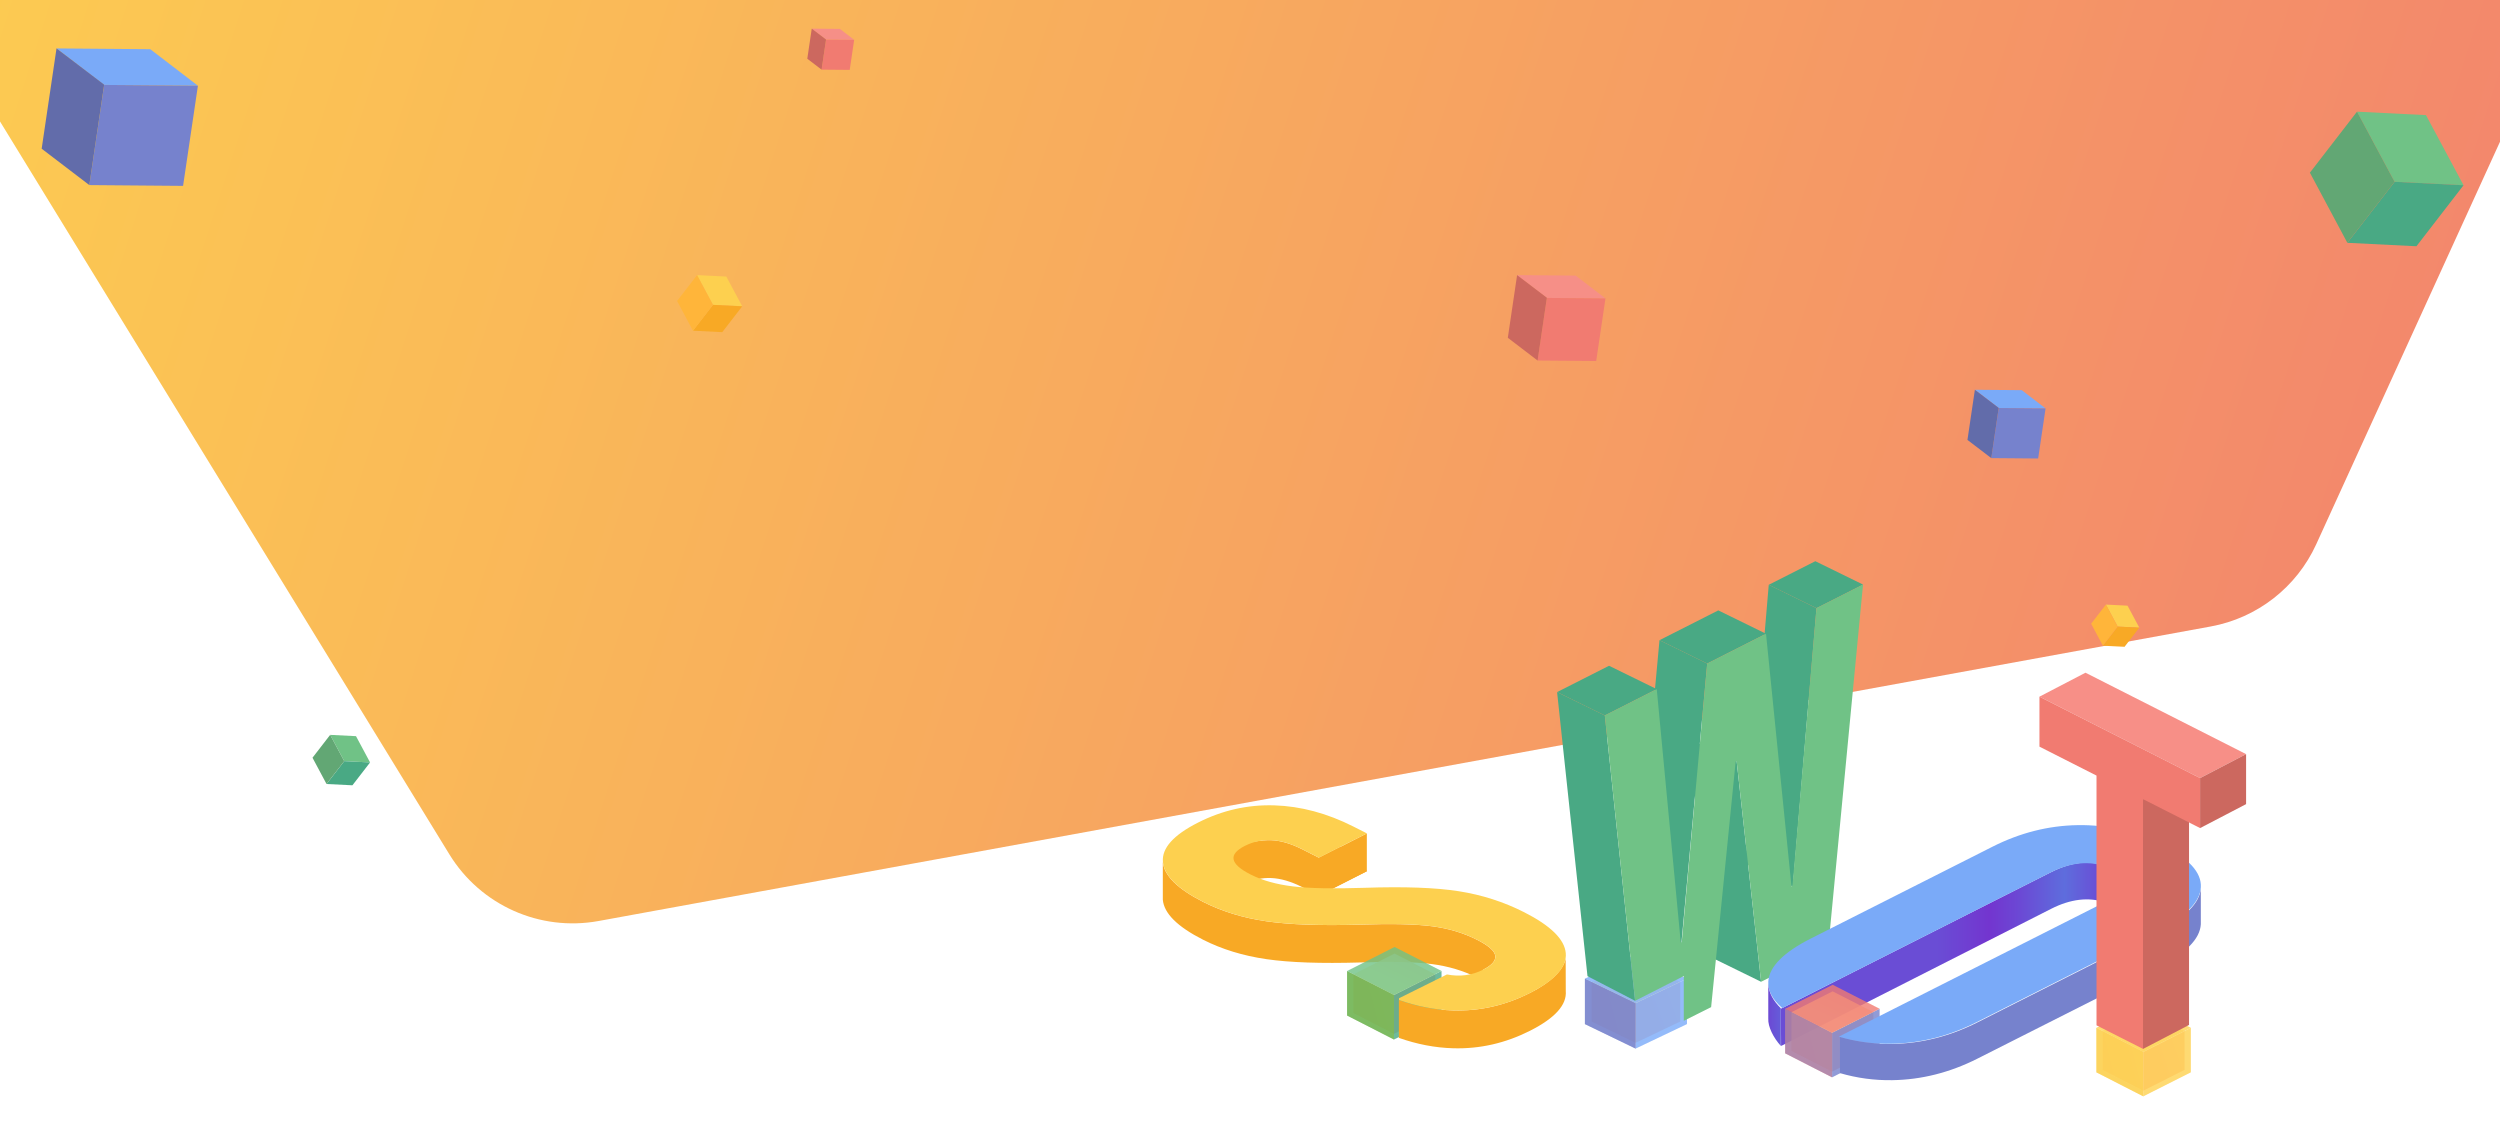 <svg width="1920" height="865" viewBox="0 0 1920 865" fill="none" xmlns="http://www.w3.org/2000/svg">
<path d="M-67 -16H1977L1778.84 418.044C1763.77 451.056 1733.52 474.616 1697.82 481.138L459.717 707.331C414.623 715.569 369.102 695.24 345.14 656.16L-67 -16Z" fill="url(#paint0_linear_0_1)"/>
<g filter="url(#filter0_d_0_1)">
<path d="M976.083 660.247C967.538 655.914 959.633 653.587 952.413 653.286C945.194 652.986 933.244 654.831 926.87 658.061C914.898 664.119 920.381 678.944 932.97 686.266C939.071 683.357 945.536 682.033 952.413 682.334C959.633 682.655 967.516 684.962 976.083 689.295L988.924 695.795L1025.75 677.118L1015.43 663.377C1011.95 661.612 1008.48 660.047 1005.01 658.582L988.924 666.727L976.083 660.247Z" fill="#F8A925"/>
<path d="M1075.72 748.413C1088.4 750.058 1099.96 753.529 1110.43 758.825C1112.07 759.667 1113.53 760.47 1114.88 761.292C1114.97 761.252 1115.09 752.706 1115.18 752.646C1121.78 749.296 1124.84 745.765 1124.34 742.034C1123.84 738.323 1119.2 734.231 1110.4 729.777C1099.96 724.481 1088.38 721.011 1075.7 719.366C1063.02 717.721 1044.72 717.3 1020.82 718.102C990.5 719.025 966.419 718.162 948.53 715.554C930.64 712.946 914.441 707.971 899.956 700.629C880.239 690.639 869.934 680.388 869.043 669.876V696.417C868.998 697.259 868.975 698.102 869.043 698.944C869.934 709.456 880.239 719.707 899.956 729.697C914.441 737.039 930.64 742.014 948.53 744.622C966.419 747.23 990.523 748.072 1020.82 747.17C1044.76 746.367 1063.04 746.768 1075.72 748.413Z" fill="#F8A925"/>
<path d="M988.901 695.795V666.747L1025.73 648.071V677.118L988.901 695.795Z" fill="#F8A925"/>
<path opacity="0.8" d="M1046.59 802.015L1078.3 786.007V756.317L1046.59 772.326V802.015Z" fill="url(#paint1_linear_0_1)"/>
<path opacity="0.8" d="M1015.36 786.007L1046.61 802.015V772.326L1015.36 756.337V786.007Z" fill="url(#paint2_linear_0_1)"/>
<path opacity="0.8" d="M1015.36 756.337L1046.61 772.326L1078.3 756.317L1047 740.329L1015.36 756.337Z" fill="url(#paint3_linear_0_1)"/>
<path opacity="0.8" d="M1046.57 806.368L1083.1 787.933V753.709L1046.57 772.145V806.368Z" fill="#49A984"/>
<path opacity="0.8" d="M1010.56 787.933L1046.59 806.368V772.145L1010.56 753.729V787.933Z" fill="#70B452"/>
<path opacity="0.5" d="M1010.56 787.933L1046.59 806.368V772.145L1010.56 753.729V787.933Z" fill="#70B452"/>
<path opacity="0.8" d="M1010.56 753.729L1046.59 772.145L1083.1 753.709L1047.05 735.274L1010.56 753.729Z" fill="#70C286"/>
<path d="M1178.51 769.096C1178.44 768.333 1178.44 744.321 1178.44 744.321C1176.55 753.148 1167.29 762.355 1151.16 770.52C1132.27 780.089 1112.6 784.603 1092.1 784.021C1078.12 783.64 1064.18 780.932 1050.34 776.037V805.084C1064.18 809.979 1078.1 812.687 1092.1 813.068C1112.6 813.65 1132.27 809.137 1151.16 799.568C1170.29 789.878 1179.4 779.728 1178.51 769.096Z" fill="#F8A925"/>
<path d="M1178.51 740.048C1177.62 729.436 1166.95 718.944 1146.53 708.573C1130.85 700.629 1114.13 695.253 1096.35 692.465C1078.58 689.676 1054.41 688.794 1023.88 689.837C999.983 690.639 981.682 690.278 969.002 688.753C956.322 687.229 945.469 684.18 936.445 679.606C920.543 671.541 919.058 664.219 932.058 657.64C938.432 654.41 945.218 652.945 952.461 653.266C959.68 653.587 967.563 655.894 976.131 660.227L988.971 666.727L1025.8 648.051L1015.47 642.815C995.277 632.584 975.011 627.148 954.631 626.506C934.274 625.884 914.739 630.277 896.096 639.746C877.201 649.314 868.222 659.365 869.113 669.856C870.004 680.368 880.308 690.619 900.026 700.609C914.511 707.951 930.71 712.926 948.599 715.534C966.489 718.142 990.593 718.985 1020.89 718.082C1044.81 717.279 1063.09 717.701 1075.77 719.346C1088.45 720.991 1100.01 724.461 1110.47 729.757C1119.27 734.211 1123.91 738.303 1124.41 742.014C1124.91 745.745 1121.85 749.276 1115.25 752.626C1106.48 757.08 1097.15 758.303 1087.24 756.377L1050.43 774.673V776.017C1064.28 780.911 1078.19 783.62 1092.2 784.001C1112.69 784.582 1132.36 780.069 1151.26 770.5C1170.29 760.831 1179.4 750.68 1178.51 740.048Z" fill="#FDD04F"/>
</g>
<g filter="url(#filter1_d_0_1)">
<path d="M1211.74 519.302L1248.38 537.256L1208.49 557.477L1171.84 539.523L1211.74 519.302Z" fill="#49A984"/>
<path d="M1250.49 499.663L1287.13 517.617L1332.3 494.728L1295.65 476.774L1250.49 499.663Z" fill="#49A984"/>
<path d="M1334.4 457.115L1371.05 475.069L1406.81 456.954L1370.16 439L1334.4 457.115Z" fill="#49A984"/>
<path d="M1352.89 688.914L1316.24 670.94L1334.4 457.115L1371.05 475.069L1352.89 688.914Z" fill="#49A984"/>
<path d="M1328.53 762.014L1291.88 744.06L1272.33 575.03L1309.73 592.603L1328.53 762.014Z" fill="#49A984"/>
<path d="M1267.16 733.97L1287.13 517.617L1250.49 499.663L1230.52 716.016L1267.16 733.97Z" fill="#49A984"/>
<path opacity="0.8" d="M1232.15 808.888L1266.42 792.54V762.22L1232.15 778.568V808.888Z" fill="url(#paint4_linear_0_1)"/>
<path opacity="0.8" d="M1198.39 792.54L1232.17 808.888V778.568L1198.39 762.24V792.54Z" fill="url(#paint5_linear_0_1)"/>
<path opacity="0.8" d="M1198.39 762.241L1232.17 778.568L1266.42 762.22L1232.59 745.892L1198.39 762.241Z" fill="url(#paint6_linear_0_1)"/>
<path opacity="0.8" d="M1232.12 813.334L1271.6 794.507V759.557L1232.12 778.384V813.334Z" fill="#7AAAF8"/>
<path opacity="0.8" d="M1193.21 794.507L1232.15 813.334V778.384L1193.21 759.577V794.507Z" fill="#7682CD"/>
<path opacity="0.5" d="M1193.21 794.507L1232.15 813.334V778.384L1193.21 759.577V794.507Z" fill="#7682CD"/>
<path opacity="0.8" d="M1193.21 759.577L1232.15 778.384L1271.6 759.557L1232.64 740.73L1193.21 759.577Z" fill="#7AAAF8"/>
<path d="M1231.75 776.618L1208.49 557.477L1171.84 539.523L1195.19 757.701L1231.75 776.618Z" fill="#49A984"/>
<path d="M1371.05 475.069L1352.61 688.392L1351.86 688.774L1332.3 494.728L1287.13 517.617L1267.58 731.502L1266.82 731.884L1248.38 537.256L1208.49 557.477L1231.75 776.619L1269.15 757.581V791.985L1290.15 781.473L1308.97 592.985L1309.73 592.603L1328.53 762.014L1380.08 735.896L1406.81 456.954L1371.05 475.069Z" fill="#70C286"/>
</g>
<g filter="url(#filter2_d_0_1)">
<path d="M1343.88 811.299L1551.26 705.982C1566.19 698.419 1580.01 696.786 1592.8 701.021L1594.94 699.932C1612.46 691.058 1613.93 682.93 1599.37 675.549C1584.81 668.167 1568.78 668.914 1551.26 677.787L1343.67 782.721L1343.88 811.299Z" fill="url(#paint7_linear_0_1)"/>
</g>
<g filter="url(#filter3_d_0_1)">
<path opacity="0.8" d="M1383.03 831.044L1414.74 815.035V785.346L1383.03 801.354V831.044Z" fill="url(#paint8_linear_0_1)"/>
<path opacity="0.8" d="M1351.8 815.035L1383.05 831.044V801.354L1351.8 785.366V815.035Z" fill="url(#paint9_linear_0_1)"/>
<path opacity="0.8" d="M1351.8 785.366L1383.05 801.354L1414.74 785.346L1383.44 769.358L1351.8 785.366Z" fill="url(#paint10_linear_0_1)"/>
<path opacity="0.8" d="M1383.01 835.397L1419.54 816.961V782.738L1383.01 801.174V835.397Z" fill="#7682CD"/>
<path opacity="0.8" d="M1347 816.961L1383.03 835.397V801.174L1347 782.758V816.961Z" fill="#F17B71"/>
<path opacity="0.5" d="M1347 816.961L1383.03 835.397V801.174L1347 782.758V816.961Z" fill="#7682CD"/>
<path opacity="0.8" d="M1347 782.758L1383.03 801.174L1419.54 782.738L1383.49 764.302L1347 782.758Z" fill="#F17B71"/>
</g>
<g filter="url(#filter4_d_0_1)">
<path d="M1633.51 723.049L1494.65 793.197C1473.52 803.872 1451.72 809.389 1429.27 809.728C1415.5 809.947 1402.11 808.114 1389.07 804.31V832.154C1402.09 835.958 1415.5 837.791 1429.27 837.572C1451.72 837.233 1473.52 831.716 1494.65 821.041L1633.51 750.893C1654.63 740.217 1665.54 729.203 1666.24 717.87C1666.29 717.153 1666.29 716.436 1666.24 715.719V690.026C1665.54 701.379 1654.63 712.373 1633.51 723.049Z" fill="#7682CD"/>
</g>
<g filter="url(#filter5_d_0_1)">
<path d="M1636.42 656.774C1615.85 646.38 1594.29 641.363 1571.77 641.703C1549.23 642.043 1527.38 647.58 1506.19 658.293L1366.89 728.693C1345.7 739.406 1334.73 750.46 1334.05 761.833C1333.61 768.809 1337.2 775.585 1344.76 782.201L1550.74 678.122C1568.16 669.327 1584.1 668.587 1598.58 675.903C1613.06 683.219 1611.6 691.274 1594.17 700.069L1388.19 804.149C1401.26 807.967 1414.71 809.805 1428.52 809.586C1451.04 809.246 1472.92 803.709 1494.11 792.995L1633.41 722.596C1654.6 711.882 1665.54 700.829 1666.25 689.455C1666.91 678.062 1656.97 667.168 1636.42 656.774Z" fill="#7AAAF8"/>
</g>
<g filter="url(#filter6_d_0_1)">
<path d="M1343.67 782.354C1337.6 776.315 1334.36 770.133 1334.03 763.808V790.194C1333.68 796.602 1338.1 805.056 1343.67 811.299V782.354Z" fill="url(#paint11_linear_0_1)"/>
</g>
<g filter="url(#filter7_d_0_1)">
<path opacity="0.8" d="M1622.06 845.647L1653.77 829.639V799.949L1622.06 815.957V845.647Z" fill="url(#paint12_linear_0_1)"/>
<path opacity="0.8" d="M1590.83 829.639L1622.08 845.647V815.957L1590.83 799.969V829.639Z" fill="url(#paint13_linear_0_1)"/>
<path opacity="0.8" d="M1590.83 799.969L1622.08 815.957L1653.77 799.949L1622.47 783.961L1590.83 799.969Z" fill="url(#paint14_linear_0_1)"/>
<path opacity="0.8" d="M1622.04 850L1658.57 831.564V797.341L1622.04 815.777V850Z" fill="#FDD04F"/>
<path opacity="0.8" d="M1586.03 831.564L1622.06 850V815.777L1586.03 797.361V831.564Z" fill="#FDD04F"/>
<path opacity="0.5" d="M1586.03 831.564L1622.06 850V815.777L1586.03 797.361V831.564Z" fill="#FDD04F"/>
<path opacity="0.8" d="M1586.03 797.361L1622.06 815.777L1658.57 797.341L1622.52 778.905L1586.03 797.361Z" fill="#FDD04F"/>
</g>
<g filter="url(#filter8_d_0_1)">
<path d="M1542.3 543.034L1577.65 524.638L1701 587.167L1665.65 605.583L1542.3 543.034Z" fill="#F78F87"/>
<path d="M1665.65 643.978L1701 625.563V587.167L1665.65 605.582V643.978Z" fill="#CC685F"/>
<path d="M1621.83 813.59L1657.18 795.174V603.356L1621.83 621.751V813.59Z" fill="#CC685F"/>
<path d="M1586.12 603.657L1542.3 581.43V543.034L1665.65 605.562V643.958L1621.83 621.731V813.55L1586.12 795.455V603.657V603.657Z" fill="#F17B71"/>
</g>
<g filter="url(#filter9_d_0_1)">
<path d="M145 53.828L73 53.221L36.4 25.183L108.4 25.79L145 53.828Z" fill="#7AAAF8"/>
<path d="M133.6 130.755L61.6 130.147L73 53.221L145 53.828L133.6 130.755Z" fill="#7682CD"/>
<path d="M61.6 130.147L25 102.211L36.4 25.183L73 53.018L61.6 130.147Z" fill="#626CAA"/>
<path d="M1564 301.663L1528 301.36L1509.7 287.341L1545.7 287.644L1564 301.663Z" fill="#7AAAF8"/>
<path d="M1558.3 340.127L1522.3 339.823L1528 301.36L1564 301.663L1558.3 340.127Z" fill="#7682CD"/>
<path d="M1522.3 339.823L1504 325.855L1509.7 287.341L1528 301.258L1522.3 339.823Z" fill="#626CAA"/>
<path d="M1226 217.183L1181 216.804L1158.12 199.28L1203.12 199.66L1226 217.183Z" fill="#F68F87"/>
<path d="M1218.88 265.262L1173.88 264.883L1181 216.804L1226 217.183L1218.88 265.262Z" fill="#F17B71"/>
<path d="M1173.88 264.883L1151 247.422L1158.13 199.28L1181 216.677L1173.88 264.883Z" fill="#CC685F"/>
<path d="M563.036 223.239L540.575 222.12L528.343 199.28L550.804 200.399L563.036 223.239Z" fill="#FDD04F"/>
<path d="M547.694 243.106L525.198 241.987L540.575 222.12L563.036 223.239L547.694 243.106Z" fill="#F8A925"/>
<path d="M525.198 241.987L513 219.147L528.343 199.28L540.575 222.12L525.198 241.987Z" fill="#FFB53A"/>
<path d="M1636 470.045L1619.39 469.217L1610.35 452.328L1626.95 453.156L1636 470.045Z" fill="#FDD04F"/>
<path d="M1624.65 484.736L1608.02 483.908L1619.39 469.217L1636 470.045L1624.65 484.736Z" fill="#F8A925"/>
<path d="M1608.02 483.908L1599 467.019L1610.35 452.328L1619.39 469.217L1608.02 483.908Z" fill="#FFB53A"/>
<path d="M1885 130.271L1832.03 127.631L1803.18 73.768L1856.15 76.408L1885 130.271Z" fill="#70C286"/>
<path d="M1848.82 177.122L1795.77 174.483L1832.03 127.631L1885 130.271L1848.82 177.122Z" fill="#49A984"/>
<path d="M1795.77 174.483L1767 120.62L1803.18 73.768L1832.03 127.631L1795.77 174.483Z" fill="#62A774"/>
<path d="M277.219 573.552L257.369 572.563L246.559 552.379L266.408 553.368L277.219 573.552Z" fill="#70C286"/>
<path d="M263.66 591.109L243.78 590.12L257.369 572.563L277.219 573.552L263.66 591.109Z" fill="#49A984"/>
<path d="M243.78 590.12L233 569.936L246.559 552.379L257.369 572.563L243.78 590.12Z" fill="#62A774"/>
<path d="M649 18.593L627.4 18.411L616.42 10L638.02 10.182L649 18.593Z" fill="#F68F87"/>
<path d="M645.58 41.672L623.98 41.489L627.4 18.411L649 18.593L645.58 41.672Z" fill="#F17B71"/>
<path d="M623.98 41.489L613 33.108L616.42 10L627.4 18.351L623.98 41.489Z" fill="#CC685F"/>
</g>
<defs>
<filter id="filter0_d_0_1" x="869" y="595.448" width="356.573" height="232.671" filterUnits="userSpaceOnUse" color-interpolation-filters="sRGB">
<feFlood flood-opacity="0" result="BackgroundImageFix"/>
<feColorMatrix in="SourceAlpha" type="matrix" values="0 0 0 0 0 0 0 0 0 0 0 0 0 0 0 0 0 0 127 0" result="hardAlpha"/>
<feOffset dx="24" dy="-8"/>
<feGaussianBlur stdDeviation="11.5"/>
<feColorMatrix type="matrix" values="0 0 0 0 0 0 0 0 0 0 0 0 0 0 0 0 0 0 0.08 0"/>
<feBlend mode="normal" in2="BackgroundImageFix" result="effect1_dropShadow_0_1"/>
<feBlend mode="normal" in="SourceGraphic" in2="effect1_dropShadow_0_1" result="shape"/>
</filter>
<filter id="filter1_d_0_1" x="1171.84" y="408" width="281.963" height="420.334" filterUnits="userSpaceOnUse" color-interpolation-filters="sRGB">
<feFlood flood-opacity="0" result="BackgroundImageFix"/>
<feColorMatrix in="SourceAlpha" type="matrix" values="0 0 0 0 0 0 0 0 0 0 0 0 0 0 0 0 0 0 127 0" result="hardAlpha"/>
<feOffset dx="24" dy="-8"/>
<feGaussianBlur stdDeviation="11.5"/>
<feColorMatrix type="matrix" values="0 0 0 0 0 0 0 0 0 0 0 0 0 0 0 0 0 0 0.08 0"/>
<feBlend mode="normal" in2="BackgroundImageFix" result="effect1_dropShadow_0_1"/>
<feBlend mode="normal" in="SourceGraphic" in2="effect1_dropShadow_0_1" result="shape"/>
</filter>
<filter id="filter2_d_0_1" x="1343.67" y="639.521" width="312.617" height="186.778" filterUnits="userSpaceOnUse" color-interpolation-filters="sRGB">
<feFlood flood-opacity="0" result="BackgroundImageFix"/>
<feColorMatrix in="SourceAlpha" type="matrix" values="0 0 0 0 0 0 0 0 0 0 0 0 0 0 0 0 0 0 127 0" result="hardAlpha"/>
<feOffset dx="24" dy="-8"/>
<feGaussianBlur stdDeviation="11.5"/>
<feColorMatrix type="matrix" values="0 0 0 0 0 0 0 0 0 0 0 0 0 0 0 0 0 0 0.08 0"/>
<feBlend mode="normal" in2="BackgroundImageFix" result="effect1_dropShadow_0_1"/>
<feBlend mode="normal" in="SourceGraphic" in2="effect1_dropShadow_0_1" result="shape"/>
</filter>
<filter id="filter3_d_0_1" x="1347" y="733.302" width="119.541" height="117.095" filterUnits="userSpaceOnUse" color-interpolation-filters="sRGB">
<feFlood flood-opacity="0" result="BackgroundImageFix"/>
<feColorMatrix in="SourceAlpha" type="matrix" values="0 0 0 0 0 0 0 0 0 0 0 0 0 0 0 0 0 0 127 0" result="hardAlpha"/>
<feOffset dx="24" dy="-8"/>
<feGaussianBlur stdDeviation="11.5"/>
<feColorMatrix type="matrix" values="0 0 0 0 0 0 0 0 0 0 0 0 0 0 0 0 0 0 0.08 0"/>
<feBlend mode="normal" in2="BackgroundImageFix" result="effect1_dropShadow_0_1"/>
<feBlend mode="normal" in="SourceGraphic" in2="effect1_dropShadow_0_1" result="shape"/>
</filter>
<filter id="filter4_d_0_1" x="1389.07" y="659.026" width="324.208" height="193.563" filterUnits="userSpaceOnUse" color-interpolation-filters="sRGB">
<feFlood flood-opacity="0" result="BackgroundImageFix"/>
<feColorMatrix in="SourceAlpha" type="matrix" values="0 0 0 0 0 0 0 0 0 0 0 0 0 0 0 0 0 0 127 0" result="hardAlpha"/>
<feOffset dx="24" dy="-8"/>
<feGaussianBlur stdDeviation="11.5"/>
<feColorMatrix type="matrix" values="0 0 0 0 0 0 0 0 0 0 0 0 0 0 0 0 0 0 0.08 0"/>
<feBlend mode="normal" in2="BackgroundImageFix" result="effect1_dropShadow_0_1"/>
<feBlend mode="normal" in="SourceGraphic" in2="effect1_dropShadow_0_1" result="shape"/>
</filter>
<filter id="filter5_d_0_1" x="1334.01" y="610.687" width="379.263" height="213.916" filterUnits="userSpaceOnUse" color-interpolation-filters="sRGB">
<feFlood flood-opacity="0" result="BackgroundImageFix"/>
<feColorMatrix in="SourceAlpha" type="matrix" values="0 0 0 0 0 0 0 0 0 0 0 0 0 0 0 0 0 0 127 0" result="hardAlpha"/>
<feOffset dx="24" dy="-8"/>
<feGaussianBlur stdDeviation="11.5"/>
<feColorMatrix type="matrix" values="0 0 0 0 0 0 0 0 0 0 0 0 0 0 0 0 0 0 0.08 0"/>
<feBlend mode="normal" in2="BackgroundImageFix" result="effect1_dropShadow_0_1"/>
<feBlend mode="normal" in="SourceGraphic" in2="effect1_dropShadow_0_1" result="shape"/>
</filter>
<filter id="filter6_d_0_1" x="1334.01" y="732.808" width="56.659" height="93.492" filterUnits="userSpaceOnUse" color-interpolation-filters="sRGB">
<feFlood flood-opacity="0" result="BackgroundImageFix"/>
<feColorMatrix in="SourceAlpha" type="matrix" values="0 0 0 0 0 0 0 0 0 0 0 0 0 0 0 0 0 0 127 0" result="hardAlpha"/>
<feOffset dx="24" dy="-8"/>
<feGaussianBlur stdDeviation="11.5"/>
<feColorMatrix type="matrix" values="0 0 0 0 0 0 0 0 0 0 0 0 0 0 0 0 0 0 0.08 0"/>
<feBlend mode="normal" in2="BackgroundImageFix" result="effect1_dropShadow_0_1"/>
<feBlend mode="normal" in="SourceGraphic" in2="effect1_dropShadow_0_1" result="shape"/>
</filter>
<filter id="filter7_d_0_1" x="1586.03" y="747.905" width="119.541" height="117.095" filterUnits="userSpaceOnUse" color-interpolation-filters="sRGB">
<feFlood flood-opacity="0" result="BackgroundImageFix"/>
<feColorMatrix in="SourceAlpha" type="matrix" values="0 0 0 0 0 0 0 0 0 0 0 0 0 0 0 0 0 0 127 0" result="hardAlpha"/>
<feOffset dx="24" dy="-8"/>
<feGaussianBlur stdDeviation="11.5"/>
<feColorMatrix type="matrix" values="0 0 0 0 0 0 0 0 0 0 0 0 0 0 0 0 0 0 0.08 0"/>
<feBlend mode="normal" in2="BackgroundImageFix" result="effect1_dropShadow_0_1"/>
<feBlend mode="normal" in="SourceGraphic" in2="effect1_dropShadow_0_1" result="shape"/>
</filter>
<filter id="filter8_d_0_1" x="1542.3" y="493.638" width="205.698" height="334.952" filterUnits="userSpaceOnUse" color-interpolation-filters="sRGB">
<feFlood flood-opacity="0" result="BackgroundImageFix"/>
<feColorMatrix in="SourceAlpha" type="matrix" values="0 0 0 0 0 0 0 0 0 0 0 0 0 0 0 0 0 0 127 0" result="hardAlpha"/>
<feOffset dx="24" dy="-8"/>
<feGaussianBlur stdDeviation="11.5"/>
<feColorMatrix type="matrix" values="0 0 0 0 0 0 0 0 0 0 0 0 0 0 0 0 0 0 0.08 0"/>
<feBlend mode="normal" in2="BackgroundImageFix" result="effect1_dropShadow_0_1"/>
<feBlend mode="normal" in="SourceGraphic" in2="effect1_dropShadow_0_1" result="shape"/>
</filter>
<filter id="filter9_d_0_1" x="25" y="10" width="1874" height="600.109" filterUnits="userSpaceOnUse" color-interpolation-filters="sRGB">
<feFlood flood-opacity="0" result="BackgroundImageFix"/>
<feColorMatrix in="SourceAlpha" type="matrix" values="0 0 0 0 0 0 0 0 0 0 0 0 0 0 0 0 0 0 127 0" result="hardAlpha"/>
<feOffset dx="7" dy="12"/>
<feGaussianBlur stdDeviation="3.5"/>
<feColorMatrix type="matrix" values="0 0 0 0 0 0 0 0 0 0 0 0 0 0 0 0 0 0 0.07 0"/>
<feBlend mode="normal" in2="BackgroundImageFix" result="effect1_dropShadow_0_1"/>
<feBlend mode="normal" in="SourceGraphic" in2="effect1_dropShadow_0_1" result="shape"/>
</filter>
<linearGradient id="paint0_linear_0_1" x1="-162.5" y1="-64" x2="2120.78" y2="672.353" gradientUnits="userSpaceOnUse">
<stop stop-color="#FDD04F"/>
<stop offset="1" stop-color="#F17B71"/>
</linearGradient>
<linearGradient id="paint1_linear_0_1" x1="1056.12" y1="780.828" x2="1137.4" y2="753.11" gradientUnits="userSpaceOnUse">
<stop offset="0.035" stop-color="#FFA98C"/>
<stop offset="0.317" stop-color="#FFB892"/>
<stop offset="0.86" stop-color="#FEE1A3"/>
<stop offset="1" stop-color="#FEECA8"/>
</linearGradient>
<linearGradient id="paint2_linear_0_1" x1="977.991" y1="789.607" x2="1084.83" y2="762.33" gradientUnits="userSpaceOnUse">
<stop offset="0.035" stop-color="#FFA98C"/>
<stop offset="0.317" stop-color="#FFB892"/>
<stop offset="0.86" stop-color="#FEE1A3"/>
<stop offset="1" stop-color="#FEECA8"/>
</linearGradient>
<linearGradient id="paint3_linear_0_1" x1="1079.62" y1="701.47" x2="1051.01" y2="763.556" gradientUnits="userSpaceOnUse">
<stop offset="0.035" stop-color="#FFA98C"/>
<stop offset="0.317" stop-color="#FFB892"/>
<stop offset="0.86" stop-color="#FEE1A3"/>
<stop offset="1" stop-color="#FEECA8"/>
</linearGradient>
<linearGradient id="paint4_linear_0_1" x1="1242.45" y1="787.251" x2="1329.2" y2="755.943" gradientUnits="userSpaceOnUse">
<stop offset="0.035" stop-color="#FFA98C"/>
<stop offset="0.317" stop-color="#FFB892"/>
<stop offset="0.86" stop-color="#FEE1A3"/>
<stop offset="1" stop-color="#FEECA8"/>
</linearGradient>
<linearGradient id="paint5_linear_0_1" x1="1158.01" y1="796.216" x2="1272.63" y2="765.248" gradientUnits="userSpaceOnUse">
<stop offset="0.035" stop-color="#FFA98C"/>
<stop offset="0.317" stop-color="#FFB892"/>
<stop offset="0.86" stop-color="#FEE1A3"/>
<stop offset="1" stop-color="#FEECA8"/>
</linearGradient>
<linearGradient id="paint6_linear_0_1" x1="1267.84" y1="706.209" x2="1239.71" y2="770.823" gradientUnits="userSpaceOnUse">
<stop offset="0.035" stop-color="#FFA98C"/>
<stop offset="0.317" stop-color="#FFB892"/>
<stop offset="0.86" stop-color="#FEE1A3"/>
<stop offset="1" stop-color="#FEECA8"/>
</linearGradient>
<linearGradient id="paint7_linear_0_1" x1="1671.71" y1="740.905" x2="1463.7" y2="740.905" gradientUnits="userSpaceOnUse">
<stop stop-color="#655AD8"/>
<stop offset="0.293" stop-color="#7334CF"/>
<stop offset="0.53" stop-color="#5E6DDD"/>
<stop offset="0.703" stop-color="#6C47D4"/>
<stop offset="0.808" stop-color="#7335CF"/>
<stop offset="1" stop-color="#6A4DD5"/>
</linearGradient>
<linearGradient id="paint8_linear_0_1" x1="1392.56" y1="809.857" x2="1473.84" y2="782.138" gradientUnits="userSpaceOnUse">
<stop offset="0.035" stop-color="#FFA98C"/>
<stop offset="0.317" stop-color="#FFB892"/>
<stop offset="0.86" stop-color="#FEE1A3"/>
<stop offset="1" stop-color="#FEECA8"/>
</linearGradient>
<linearGradient id="paint9_linear_0_1" x1="1314.43" y1="818.635" x2="1421.27" y2="791.358" gradientUnits="userSpaceOnUse">
<stop offset="0.035" stop-color="#FFA98C"/>
<stop offset="0.317" stop-color="#FFB892"/>
<stop offset="0.86" stop-color="#FEE1A3"/>
<stop offset="1" stop-color="#FEECA8"/>
</linearGradient>
<linearGradient id="paint10_linear_0_1" x1="1416.06" y1="730.499" x2="1387.45" y2="792.585" gradientUnits="userSpaceOnUse">
<stop offset="0.035" stop-color="#FFA98C"/>
<stop offset="0.317" stop-color="#FFB892"/>
<stop offset="0.86" stop-color="#FEE1A3"/>
<stop offset="1" stop-color="#FEECA8"/>
</linearGradient>
<linearGradient id="paint11_linear_0_1" x1="1306.87" y1="787.547" x2="1411.92" y2="787.547" gradientUnits="userSpaceOnUse">
<stop offset="0.03" stop-color="#7C1DC9"/>
<stop offset="0.221" stop-color="#6F41D2"/>
<stop offset="0.545" stop-color="#5586E3"/>
<stop offset="1" stop-color="#7C1DC9"/>
</linearGradient>
<linearGradient id="paint12_linear_0_1" x1="1631.59" y1="824.46" x2="1712.87" y2="796.742" gradientUnits="userSpaceOnUse">
<stop offset="0.035" stop-color="#FFA98C"/>
<stop offset="0.317" stop-color="#FFB892"/>
<stop offset="0.86" stop-color="#FEE1A3"/>
<stop offset="1" stop-color="#FEECA8"/>
</linearGradient>
<linearGradient id="paint13_linear_0_1" x1="1553.46" y1="833.239" x2="1660.3" y2="805.961" gradientUnits="userSpaceOnUse">
<stop offset="0.035" stop-color="#FFA98C"/>
<stop offset="0.317" stop-color="#FFB892"/>
<stop offset="0.86" stop-color="#FEE1A3"/>
<stop offset="1" stop-color="#FEECA8"/>
</linearGradient>
<linearGradient id="paint14_linear_0_1" x1="1655.09" y1="745.102" x2="1626.48" y2="807.188" gradientUnits="userSpaceOnUse">
<stop offset="0.035" stop-color="#FFA98C"/>
<stop offset="0.317" stop-color="#FFB892"/>
<stop offset="0.86" stop-color="#FEE1A3"/>
<stop offset="1" stop-color="#FEECA8"/>
</linearGradient>
</defs>
</svg>
